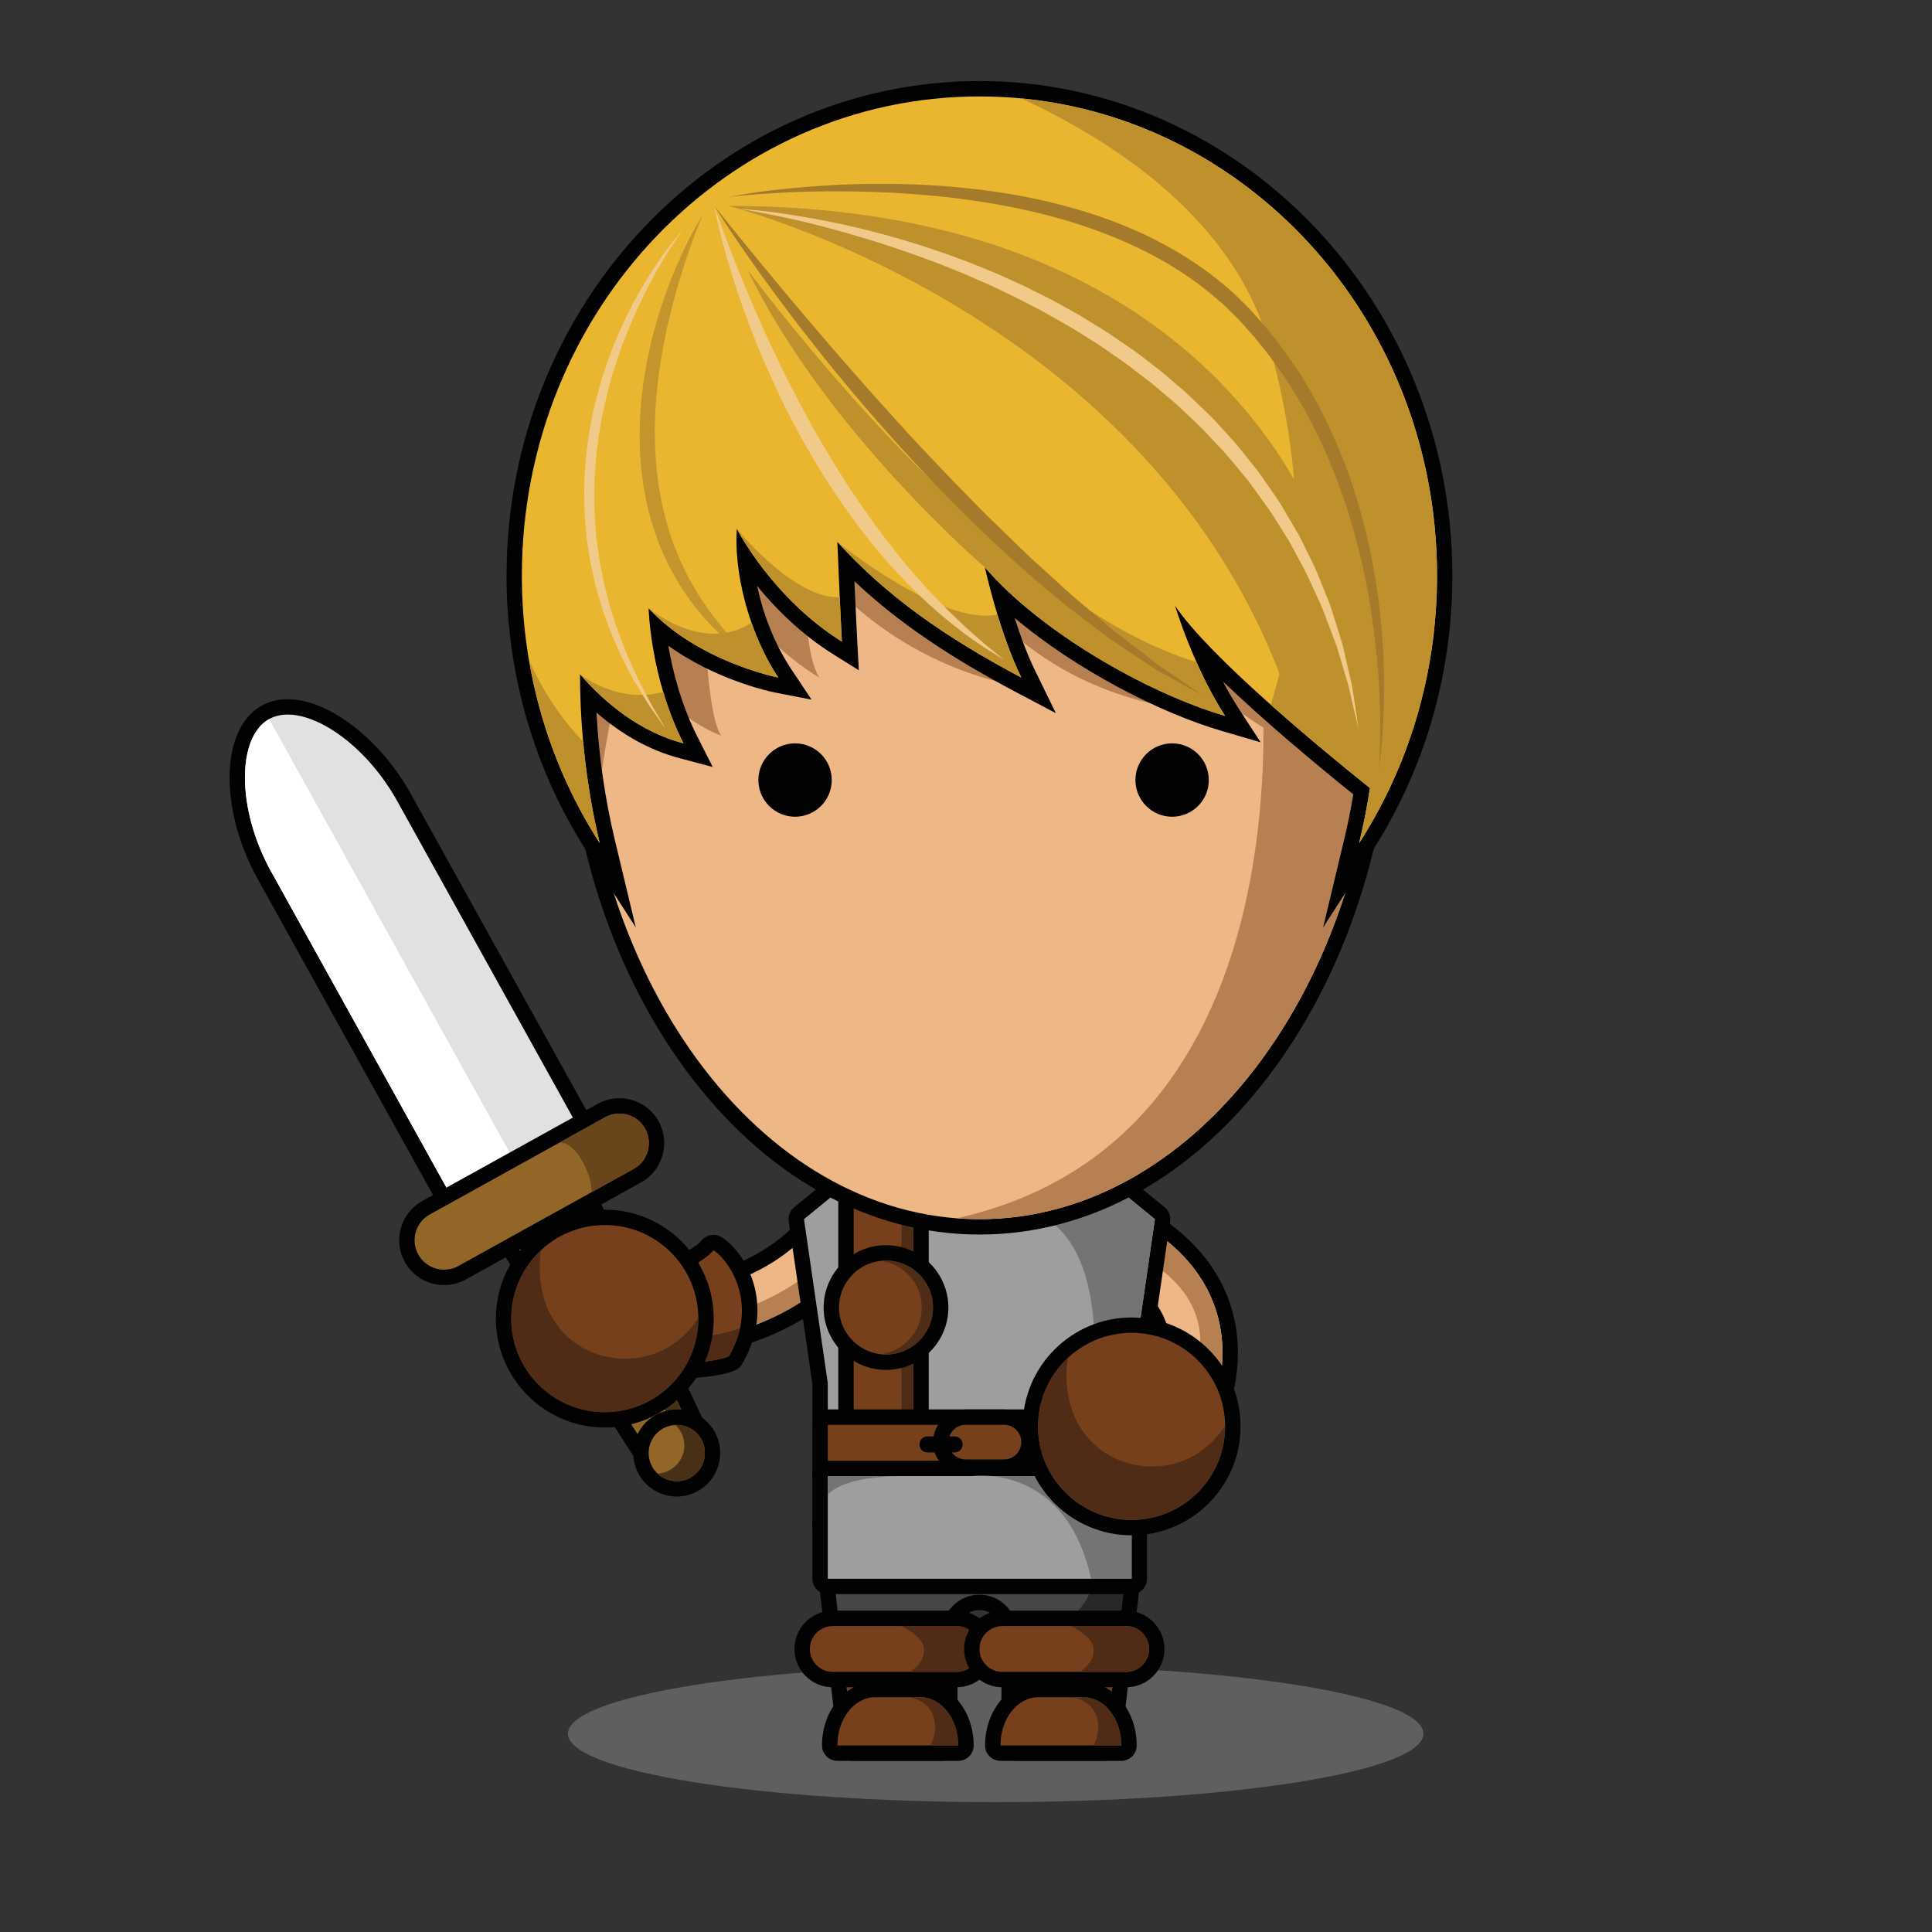 <?xml version="1.0" encoding="utf-8"?>
<!-- Generator: Adobe Illustrator 16.0.0, SVG Export Plug-In . SVG Version: 6.00 Build 0)  -->
<!DOCTYPE svg PUBLIC "-//W3C//DTD SVG 1.1//EN" "http://www.w3.org/Graphics/SVG/1.1/DTD/svg11.dtd">
<svg version="1.1" id="Layer_1" xmlns="http://www.w3.org/2000/svg" xmlns:xlink="http://www.w3.org/1999/xlink" x="0px" y="0px"
	 width="80px" height="80px" viewBox="0 0 80 80" enable-background="new 0 0 80 80" xml:space="preserve">
<rect x="0" y="0" width="80" height="80" fill="#333333" stroke="none"/>
<g>
	<g>
		<path fill="#EDB886" d="M27.256,55.933c-0.231,0-0.379-0.007-0.419-0.012l-0.316-0.022l0.182-2.639l0.316,0.02
			c0.024,0.003,0.116,0.005,0.262,0.005c1.15,0,5.068-0.293,7.156-4.068l0.154-0.28l2.318,1.282l-0.155,0.277
			C33.965,55.54,28.779,55.933,27.256,55.933z"/>
		<g>
			<path fill="#020202" d="M34.714,49.369l1.761,0.974c-2.71,4.901-7.758,5.272-9.219,5.272c-0.222,0-0.361-0.01-0.396-0.013
				l0.138-2.005c0.025,0,0.125,0.007,0.283,0.007C28.405,53.604,32.529,53.322,34.714,49.369 M34.466,48.505l-0.308,0.559
				c-2.005,3.623-5.771,3.903-6.878,3.903c-0.148,0-0.232-0.006-0.24-0.006l-0.634-0.042l-0.043,0.633l-0.139,2.008l-0.043,0.634
				l0.634,0.045c0.042,0.003,0.199,0.013,0.442,0.013c1.566,0,6.903-0.403,9.776-5.601l0.308-0.556l-0.557-0.311l-1.76-0.971
				L34.466,48.505L34.466,48.505z"/>
		</g>
	</g>
	<g>
		<path fill="#B78053" d="M35.915,50.035c-2.758,4.506-7.559,4.859-8.977,4.859c-0.011,0-0.019,0-0.03,0l-0.048,0.708
			c0.035,0.003,0.174,0.013,0.396,0.013c1.461,0,6.509-0.371,9.219-5.272L35.915,50.035z"/>
	</g>
	<g>
		<path fill="#75401B" d="M27.652,56.782c-0.176,0-0.319-0.144-0.319-0.318v-3.641c0-0.14,0.092-0.265,0.227-0.305
			c0.35-0.103,1.342-0.479,1.74-0.954c0.063-0.072,0.153-0.112,0.245-0.112c0.058,0,0.116,0.018,0.169,0.05
			c0.876,0.551,2.037,2.596,0.74,4.821c-0.034,0.058-0.087,0.105-0.15,0.133C29.555,56.771,27.844,56.782,27.652,56.782z"/>
		<path fill="#020202" d="M29.545,51.77c0.646,0.408,1.896,2.226,0.634,4.394c-0.71,0.301-2.527,0.301-2.527,0.301v-3.641
			C27.652,52.823,28.996,52.426,29.545,51.77 M29.545,51.134c-0.183,0-0.364,0.078-0.489,0.228
			c-0.347,0.413-1.285,0.762-1.587,0.854c-0.27,0.08-0.454,0.325-0.454,0.607v3.641c0,0.351,0.285,0.636,0.636,0.636
			c0.325,0,1.987-0.018,2.777-0.351c0.127-0.053,0.233-0.147,0.302-0.268c1.421-2.441,0.149-4.624-0.846-5.25
			C29.778,51.166,29.661,51.134,29.545,51.134L29.545,51.134z"/>
	</g>
	<path fill="#502C16" d="M30.643,54.994c-1.043,0.391-2.181,0.386-2.181,0.386l-0.81,0.821v0.263c0,0,1.817,0,2.528-0.301
		C30.414,55.758,30.562,55.367,30.643,54.994z"/>
	<g>
		<path fill="#EDB886" d="M47.053,59.346l0.158-0.278c0.939-1.662,1.195-3.084,0.76-4.229c-0.631-1.657-2.576-2.373-2.596-2.378
			l-0.295-0.107l0.1-0.296l0.789-2.311l0.301,0.103c0.131,0.045,3.18,1.116,4.279,4.008c0.742,1.948,0.426,4.156-0.936,6.569
			l-0.156,0.275L47.053,59.346z"/>
		<g>
			<path fill="#020202" d="M46.168,50.152c0.121,0.043,3.035,1.064,4.084,3.818c0.705,1.854,0.398,3.973-0.916,6.299l-1.848-1.044
				c0.986-1.75,1.25-3.263,0.781-4.499c-0.688-1.803-2.768-2.559-2.789-2.566L46.168,50.152 M45.77,49.344l-0.205,0.604
				l-0.686,2.008l-0.209,0.605l0.6,0.2c0.088,0.033,1.84,0.711,2.404,2.193c0.398,1.049,0.15,2.381-0.74,3.961l-0.314,0.553
				l0.557,0.313l1.848,1.044l0.553,0.312l0.314-0.556c1.41-2.496,1.732-4.797,0.957-6.837c-1.154-3.026-4.34-4.148-4.475-4.196
				L45.77,49.344L45.77,49.344z"/>
		</g>
	</g>
	<g>
		<path fill="#B78053" d="M49.76,59.453c0.947-2.008,1.113-3.848,0.492-5.482c-0.686-1.798-2.166-2.859-3.145-3.39l-0.412,1.211
			c0.02,0.005,2.1,0.762,2.787,2.563c0.471,1.237,0.207,2.752-0.781,4.499L49.76,59.453z"/>
	</g>
	<g>
		<path fill="#9E9E9E" d="M34.278,63.536c-0.177,0-0.319-0.143-0.319-0.318v-5.923l-0.983-6.767
			c-0.016-0.11,0.027-0.221,0.113-0.293l1.584-1.292c0.668-0.884,1.683-1.39,2.788-1.39h6.193c1.092,0,2.133,0.519,2.793,1.395
			l1.576,1.287c0.086,0.072,0.131,0.18,0.113,0.293l-0.98,6.749v5.94c0,0.176-0.143,0.318-0.318,0.318H34.278L34.278,63.536z"/>
		<path fill="#020202" d="M43.654,47.872c1.051,0,1.98,0.511,2.561,1.297l1.607,1.314l-0.984,6.771v5.963c-2.246,0-9.627,0-12.561,0
			v-5.942l-0.986-6.792l1.613-1.319c0.58-0.781,1.508-1.292,2.558-1.292H43.654 M43.654,47.236h-6.193
			c-1.175,0-2.298,0.553-3.02,1.481l-1.554,1.272c-0.173,0.14-0.259,0.362-0.228,0.583l0.981,6.747v5.897
			c0,0.354,0.284,0.639,0.636,0.639h12.561c0.352,0,0.637-0.285,0.637-0.639v-5.915l0.977-6.729
			c0.031-0.221-0.053-0.443-0.227-0.583l-1.549-1.265C45.955,47.789,44.832,47.236,43.654,47.236L43.654,47.236z"/>
	</g>
	<path opacity="0.6" fill="#7E7E7E" enable-background="new    " d="M41.229,68.951c9.783,0,17.713,1.267,17.713,2.837
		c0,1.564-7.93,2.834-17.713,2.834c-9.781,0-17.711-1.27-17.711-2.834C23.517,70.218,31.447,68.951,41.229,68.951z"/>
	<path fill="#EDB886" stroke="#020202" stroke-width="3" stroke-linecap="round" stroke-miterlimit="10" d="M38.026,43.681
		c0,0,2.602,1.302,5.583,0"/>
	<g>
		<path fill="#464646" d="M42.104,72.594c-0.174,0-0.316-0.143-0.316-0.318v-4.696c0-0.679-0.551-1.229-1.229-1.229
			c-0.677,0-1.228,0.551-1.228,1.229v4.696c0,0.176-0.143,0.318-0.318,0.318h-3.672c-0.161,0-0.296-0.12-0.316-0.283l-1.061-9.055
			c-0.01-0.09,0.018-0.181,0.078-0.248s0.147-0.107,0.239-0.107h12.56c0.09,0,0.178,0.04,0.238,0.107s0.088,0.158,0.078,0.248
			l-1.062,9.055c-0.018,0.163-0.154,0.283-0.314,0.283H42.104z"/>
		<g>
			<path fill="#020202" d="M46.838,63.218l-1.061,9.058h-3.674v-4.696c0-0.854-0.691-1.547-1.546-1.547s-1.546,0.693-1.546,1.547
				v4.696h-3.672l-1.062-9.058H46.838 M46.838,62.582H34.277c-0.181,0-0.354,0.078-0.476,0.213c-0.12,0.138-0.178,0.318-0.156,0.498
				l1.062,9.056c0.036,0.322,0.309,0.563,0.632,0.563h3.672c0.352,0,0.636-0.286,0.636-0.637v-4.696
				c0-0.503,0.409-0.911,0.911-0.911c0.503,0,0.911,0.408,0.911,0.911v4.696c0,0.351,0.285,0.637,0.635,0.637h3.674
				c0.322,0,0.594-0.243,0.631-0.563l1.062-9.056c0.021-0.18-0.037-0.36-0.156-0.498C47.193,62.66,47.02,62.582,46.838,62.582
				L46.838,62.582z"/>
		</g>
	</g>
	<path fill="#282828" d="M45.426,64.635c0,1.337-0.867,2.807-2.854,3.112c1.121,0.759,2.357,1.139,3.586,1.276l0.68-5.806h-2.381
		C44.99,63.624,45.426,64.112,45.426,64.635z"/>
	<g>
		<polygon fill="#75401B" points="34.861,68.195 35.339,72.275 39.011,72.275 39.011,68.195 		"/>
		<g>
			<path fill="#75401B" d="M34.483,69.55c-0.699,0-1.267-0.568-1.267-1.267c0-0.701,0.568-1.27,1.267-1.27h5.125
				c0.699,0,1.269,0.568,1.269,1.27c0,0.698-0.569,1.267-1.269,1.267H34.483z"/>
			<path fill="#020202" d="M39.608,67.331c0.525,0,0.95,0.429,0.95,0.952c0,0.522-0.424,0.948-0.95,0.948h-5.125
				c-0.524,0-0.949-0.426-0.949-0.948c0-0.523,0.425-0.952,0.949-0.952H39.608 M39.608,66.695h-5.125
				c-0.875,0-1.585,0.711-1.585,1.588c0,0.873,0.71,1.584,1.585,1.584h5.125c0.875,0,1.585-0.711,1.585-1.584
				C41.193,67.406,40.482,66.695,39.608,66.695L39.608,66.695z"/>
		</g>
		<polygon fill="#75401B" points="46.254,68.195 45.777,72.275 42.104,72.275 42.104,68.195 		"/>
		<g>
			<path fill="#75401B" d="M34.674,72.594c-0.175,0-0.318-0.143-0.318-0.318c0-1.276,0.844-2.315,1.883-2.315h1.875
				c1.039,0,1.884,1.039,1.884,2.315c0,0.176-0.143,0.318-0.318,0.318H34.674z"/>
			<path fill="#020202" d="M38.114,70.278c0.864,0,1.565,0.894,1.565,1.997h-5.006c0-1.104,0.7-1.997,1.565-1.997H38.114
				 M38.114,69.643h-1.875c-1.214,0-2.202,1.179-2.202,2.633c0,0.351,0.285,0.637,0.637,0.637h5.006
				c0.352,0,0.637-0.286,0.637-0.637C40.316,70.821,39.329,69.643,38.114,69.643L38.114,69.643z"/>
		</g>
		<g>
			<path fill="#75401B" d="M41.428,72.594c-0.176,0-0.318-0.143-0.318-0.318c0-1.276,0.844-2.315,1.883-2.315h1.875
				c1.039,0,1.883,1.039,1.883,2.315c0,0.176-0.143,0.318-0.318,0.318H41.428z"/>
			<path fill="#020202" d="M44.867,70.278c0.865,0,1.564,0.894,1.564,1.997h-5.004c0-1.104,0.699-1.997,1.564-1.997H44.867
				 M44.867,69.643h-1.875c-1.215,0-2.203,1.179-2.203,2.633c0,0.351,0.285,0.637,0.638,0.637h5.004
				c0.354,0,0.637-0.286,0.637-0.637C47.068,70.821,46.08,69.643,44.867,69.643L44.867,69.643z"/>
		</g>
		<path fill="#502C16" d="M39.608,67.331h-2.279c0.444,0.23,0.873,0.541,0.923,0.895c0.052,0.37-0.146,0.721-0.563,1.006h1.92
			c0.525,0,0.95-0.426,0.95-0.948C40.559,67.757,40.133,67.331,39.608,67.331z"/>
		<g>
			<path fill="#75401B" d="M41.508,69.55c-0.7,0-1.269-0.568-1.269-1.267c0-0.701,0.569-1.27,1.269-1.27h5.123
				c0.699,0,1.27,0.568,1.27,1.27c0,0.698-0.57,1.267-1.27,1.267H41.508z"/>
			<path fill="#020202" d="M46.631,67.331c0.525,0,0.951,0.429,0.951,0.952c0,0.522-0.426,0.948-0.951,0.948h-5.123
				c-0.525,0-0.95-0.426-0.95-0.948c0-0.523,0.425-0.952,0.95-0.952H46.631 M46.631,66.695h-5.123c-0.875,0-1.587,0.711-1.587,1.588
				c0,0.873,0.712,1.584,1.587,1.584h5.123c0.875,0,1.586-0.711,1.586-1.584C48.217,67.406,47.506,66.695,46.631,66.695
				L46.631,66.695z"/>
		</g>
		<path fill="#502C16" d="M46.631,67.331h-2.279c0.443,0.23,0.873,0.541,0.924,0.895c0.051,0.37-0.146,0.721-0.562,1.006h1.918
			c0.525,0,0.951-0.426,0.951-0.948C47.582,67.757,47.156,67.331,46.631,67.331z"/>
		<path fill="#502C16" d="M39.68,72.275c0-1.104-0.701-1.997-1.565-1.997h-0.45c0.583,0.13,0.876,0.453,0.985,0.786
			c0.121,0.37,0.101,0.815-0.132,1.211H39.68z"/>
		<path fill="#502C16" d="M46.432,72.275c0-1.104-0.699-1.997-1.564-1.997h-0.449c0.582,0.13,0.875,0.453,0.984,0.786
			c0.121,0.37,0.102,0.815-0.133,1.211H46.432z"/>
	</g>
	<path fill="#502C16" d="M42.752,63.218h4.086V61.12h-4.076c0.498,0.285,0.844,0.586,0.85,0.882
		C43.619,62.377,43.299,62.808,42.752,63.218z"/>
	<path fill="#747474" d="M47.822,50.483l-1.607-1.314c-0.578-0.786-1.51-1.297-2.561-1.297h-2.523l-0.136,2.205
		c0,0,6.152-1.68,3.8,10.888c0.736,0.053,1.416,0.003,2.043-0.128v-3.582L47.822,50.483z"/>
	<g>
		<path fill="#75401B" d="M35.349,60.034c-0.176,0-0.319-0.144-0.319-0.321V47.624c0-0.175,0.143-0.318,0.319-0.318h2.472
			c0.175,0,0.318,0.144,0.318,0.318v12.089c0,0.178-0.143,0.321-0.318,0.321H35.349z"/>
		<path fill="#020202" d="M37.821,47.624v12.089h-2.472V47.624H37.821 M37.821,46.988h-2.472c-0.353,0-0.637,0.285-0.637,0.636
			v12.089c0,0.354,0.285,0.639,0.637,0.639h2.472c0.352,0,0.636-0.285,0.636-0.639V47.624
			C38.458,47.273,38.173,46.988,37.821,46.988L37.821,46.988z"/>
	</g>
	<g>
		<rect x="37.329" y="47.624" fill="#4E2C16" width="0.493" height="12.089"/>
	</g>
	<g>
		<path fill="#EDB886" d="M40.558,50.801c-9.294,0-16.855-10.276-16.855-22.907c0-8.55,7.561-15.506,16.855-15.506
			c9.294,0,16.856,6.956,16.856,15.506C57.414,40.524,49.852,50.801,40.558,50.801z"/>
		<path fill="#020202" d="M40.558,12.706c9.134,0,16.538,6.8,16.538,15.188c0,12.476-7.404,22.59-16.538,22.59
			c-9.133,0-16.538-10.114-16.538-22.59C24.02,19.505,31.424,12.706,40.558,12.706 M40.558,12.069
			c-9.47,0-17.175,7.099-17.175,15.825c0,6.168,1.765,11.975,4.967,16.349c3.247,4.436,7.582,6.877,12.208,6.877
			c4.626,0,8.962-2.441,12.208-6.877c3.203-4.374,4.967-10.181,4.967-16.349C57.732,19.168,50.027,12.069,40.558,12.069
			L40.558,12.069z"/>
	</g>
	<path fill="#B78053" d="M52.08,26.156c0,0,3.023,20.847-12.469,24.29c0.313,0.022,0.628,0.038,0.946,0.038
		c9.134,0,16.538-10.114,16.538-22.59c0-0.368-0.02-0.731-0.049-1.094l-2.133-2.721L52.08,26.156z"/>
	<circle fill="#020202" cx="32.922" cy="32.3" r="1.519"/>
	<circle fill="#020202" cx="48.535" cy="32.3" r="1.519"/>
	<g>
		<path fill="#75401B" d="M34.278,61.416c-0.177,0-0.319-0.143-0.319-0.318v-2.101c0-0.175,0.143-0.317,0.319-0.317h12.56
			c0.176,0,0.318,0.143,0.318,0.317v2.101c0,0.176-0.143,0.318-0.318,0.318H34.278z"/>
		<g>
			<path fill="#020202" d="M46.838,58.997v2.101H34.277v-2.101H46.838 M46.838,58.361H34.277c-0.351,0-0.636,0.285-0.636,0.636
				v2.101c0,0.351,0.285,0.636,0.636,0.636h12.561c0.352,0,0.637-0.285,0.637-0.636v-2.101
				C47.475,58.646,47.189,58.361,46.838,58.361L46.838,58.361z"/>
		</g>
	</g>
	<g>
		<path fill="#75401B" d="M39.989,60.75c-0.57,0-1.035-0.464-1.035-1.034s0.464-1.036,1.035-1.036h1.585
			c0.57,0,1.035,0.466,1.035,1.036s-0.465,1.034-1.035,1.034H39.989z"/>
		<g>
			<path fill="#020202" d="M41.574,58.997c0.395,0,0.717,0.323,0.717,0.719s-0.322,0.716-0.717,0.716h-1.585
				c-0.395,0-0.716-0.32-0.716-0.716s0.321-0.719,0.716-0.719H41.574 M41.574,58.361h-1.585c-0.746,0-1.353,0.606-1.353,1.354
				c0,0.746,0.607,1.352,1.353,1.352h1.585c0.746,0,1.354-0.605,1.354-1.352C42.928,58.968,42.32,58.361,41.574,58.361
				L41.574,58.361z"/>
		</g>
	</g>
	<path fill="#020202" d="M39.863,59.811c0,0.184-0.149,0.331-0.333,0.331h-1.126c-0.183,0-0.332-0.147-0.332-0.331l0,0
		c0-0.185,0.149-0.333,0.332-0.333h1.126C39.714,59.478,39.863,59.626,39.863,59.811L39.863,59.811z"/>
	<g>
		<path fill="#9E9E9E" d="M34.278,65.691c-0.177,0-0.319-0.143-0.319-0.317V61.12c0-0.175,0.143-0.317,0.319-0.317h12.579
			c0.174,0,0.318,0.143,0.318,0.317v4.254c0,0.175-0.145,0.317-0.318,0.317H34.278z"/>
		<g>
			<path fill="#020202" d="M46.857,61.12v4.254H34.277V61.12H46.857 M46.857,60.484H34.277c-0.351,0-0.636,0.285-0.636,0.636v4.254
				c0,0.351,0.285,0.636,0.636,0.636h12.581c0.352,0,0.637-0.285,0.637-0.636V61.12C47.494,60.77,47.209,60.484,46.857,60.484
				L46.857,60.484z"/>
		</g>
	</g>
	<path fill="#747474" d="M45.178,65.374h1.68V61.12h-6.584C40.273,61.12,44.127,60.562,45.178,65.374z"/>
	<g>
		<path fill="#75401B" d="M46.857,63.256c-2.312,0-4.193-1.88-4.193-4.191c0-2.312,1.881-4.192,4.193-4.192
			c2.311,0,4.191,1.88,4.191,4.192C51.049,61.376,49.168,63.256,46.857,63.256z"/>
		<g>
			<path fill="#020202" d="M46.857,55.189c2.139,0,3.873,1.735,3.873,3.875c0,2.139-1.734,3.873-3.873,3.873
				c-2.141,0-3.875-1.734-3.875-3.873C42.982,56.925,44.717,55.189,46.857,55.189 M46.857,54.554c-2.488,0-4.51,2.022-4.51,4.511
				c0,2.486,2.021,4.509,4.51,4.509c2.486,0,4.512-2.022,4.512-4.509C51.369,56.576,49.344,54.554,46.857,54.554L46.857,54.554z"/>
		</g>
	</g>
	<path fill="#502C16" d="M50.73,59.064c0-0.01,0-0.015,0-0.022c-1.25,1.9-3.447,2.03-4.855,1.188
		c-1.498-0.901-1.877-2.592-1.658-3.996c-0.758,0.706-1.234,1.713-1.234,2.831c0,2.139,1.734,3.873,3.875,3.873
		C48.996,62.938,50.73,61.203,50.73,59.064z"/>
	<path fill="#B78053" d="M24.604,34.331c0,0,0.717-6.661,1.588-7.021c1.675,2.5,3.671,3.15,3.671,3.15
		c-0.745-1.042-0.762-7.342-0.762-7.342c2.413,3.646,4.83,4.937,4.83,4.937c-0.745-1.067-0.64-5.433-0.64-5.433
		c1.434,2.43,4.906,5.159,9.221,5.854c-1.686-2.728-1.956-3.571-1.956-3.571c2.651,2.877,5.594,4.272,10.174,4.74
		c-1.371-1.466-1.621-1.863-1.621-1.863c2.779,2.431,7.986,5.159,7.986,5.159c-2.527-10.516-10.713-13.89-10.713-13.89
		l-12.651-1.132l-5.408,2.72l-3.72,4.118l-1.687,3.72L24.604,34.331z"/>
	<g>
		<path fill="#EAB630" d="M24.568,35.086c-2.143-3.33-3.274-7.219-3.274-11.25c0-11.118,8.641-20.164,19.264-20.164
			c10.622,0,19.265,9.046,19.265,20.164c0,4.03-1.133,7.919-3.273,11.25l-1.014,1.574l0.436-1.821
			c0.158-0.66,0.297-1.357,0.414-2.074c-1.941-1.56-4.939-4.062-6.793-6.051c0.344,0.838,0.822,1.856,1.406,2.757l0.469,0.721
			l-0.824-0.242c-2.746-0.806-6.701-2.887-9.256-5.357c0.256,0.932,0.668,2.253,1.191,3.323l0.428,0.878l-0.863-0.458
			c-3.052-1.613-5.282-3.197-7.115-5.06c0.038,0.883,0.099,2.272,0.151,3.273l0.033,0.612l-0.52-0.324
			c-1.875-1.172-3.153-2.759-3.847-3.781c0.126,1.454,0.638,3.304,1.649,4.822l0.422,0.634l-0.748-0.145
			c-0.125-0.024-2.834-0.569-4.924-2.371c0.12,1.028,0.449,2.874,1.341,4.639l0.321,0.633l-0.686-0.182
			c-1.388-0.367-2.687-1.156-3.872-2.346c0.058,2.081,0.323,4.127,0.795,6.097l0.435,1.821L24.568,35.086z"/>
		<path fill="#020202" d="M40.558,3.993c10.464,0,18.946,8.884,18.946,19.844c0,4.102-1.189,7.913-3.225,11.077
			c0.178-0.743,0.328-1.505,0.449-2.28c-2.328-1.866-6.68-5.487-8.072-7.551c0,0,0.766,2.547,2.076,4.563
			c-3.256-0.955-7.678-3.502-9.951-6.156c0,0,0.576,2.654,1.509,4.567c-3.205-1.696-5.604-3.399-7.617-5.616
			c0,0,0.103,2.535,0.187,4.127c-2.888-1.805-4.349-4.67-4.349-4.67c-0.125,1.699,0.444,4.246,1.717,6.159c0,0-3.29-0.64-5.37-2.868
			c0,0,0.063,2.865,1.443,5.593c-1.802-0.478-3.235-1.655-4.283-2.862c0.002,2.442,0.289,4.792,0.816,6.995
			c-2.037-3.164-3.225-6.975-3.225-11.077C21.612,12.877,30.094,3.993,40.558,3.993 M40.558,3.355
			c-10.797,0-19.583,9.188-19.583,20.481c0,4.091,1.15,8.041,3.325,11.422l2.027,3.147l-0.872-3.641
			c-0.407-1.704-0.661-3.467-0.755-5.259c1.067,0.933,2.22,1.566,3.44,1.89l1.372,0.364l-0.641-1.267
			c-0.678-1.342-1.023-2.731-1.198-3.754c2.031,1.459,4.318,1.918,4.435,1.941l1.496,0.291l-0.844-1.269
			c-0.711-1.069-1.168-2.306-1.411-3.44c0.752,0.923,1.81,1.992,3.174,2.844l1.039,0.649l-0.065-1.222
			c-0.039-0.731-0.081-1.669-0.117-2.465c1.745,1.645,3.846,3.085,6.612,4.55l1.729,0.914l-0.857-1.756
			c-0.334-0.683-0.621-1.471-0.852-2.192c2.562,2.167,6.045,3.94,8.541,4.672l1.648,0.483l-0.938-1.442
			c-0.223-0.347-0.434-0.712-0.623-1.077c1.729,1.658,3.861,3.436,5.398,4.675c-0.109,0.646-0.236,1.273-0.379,1.869l-0.871,3.641
			l2.025-3.148c2.176-3.381,3.326-7.33,3.326-11.421C60.141,12.544,51.355,3.355,40.558,3.355L40.558,3.355z"/>
	</g>
	<path fill="#BF912D" d="M42.291,4.076c3.924,1.818,8.834,5.057,10.279,10.252c1.799,6.469,1.105,11.354,0.055,14.857
		c1.469,1.308,3.01,2.571,4.102,3.448c-0.121,0.775-0.27,1.537-0.447,2.28c2.035-3.164,3.225-6.975,3.225-11.077
		C59.504,13.49,51.941,4.993,42.291,4.076z"/>
	<g>
		<path fill="#A57A2B" d="M30.16,8.155c0,0,0.165-0.03,0.474-0.084c0.311-0.051,0.766-0.127,1.349-0.193
			c1.167-0.13,2.843-0.289,4.863-0.266c1.009,0.01,2.104,0.06,3.257,0.187c1.153,0.125,2.366,0.316,3.598,0.626
			c1.232,0.309,2.49,0.718,3.703,1.294c1.213,0.572,2.387,1.3,3.424,2.2c0.268,0.215,0.506,0.466,0.748,0.707l0.182,0.182
			c0.07,0.074,0.115,0.128,0.174,0.193l0.332,0.375c0.223,0.244,0.428,0.528,0.643,0.791c0.211,0.267,0.396,0.546,0.594,0.817
			c0.766,1.102,1.373,2.278,1.873,3.447c0.502,1.169,0.871,2.344,1.154,3.471c0.281,1.126,0.465,2.21,0.586,3.214
			c0.244,2.01,0.215,3.698,0.16,4.87c-0.027,0.587-0.078,1.047-0.113,1.358c-0.037,0.313-0.064,0.478-0.064,0.478
			s0.014-0.167,0.029-0.481c0.016-0.313,0.023-0.773,0.025-1.358c0-1.169-0.086-2.842-0.4-4.817
			c-0.156-0.985-0.379-2.044-0.684-3.144c-0.307-1.099-0.705-2.234-1.207-3.368c-0.502-1.134-1.125-2.257-1.865-3.322
			c-0.193-0.26-0.377-0.532-0.578-0.785l-0.305-0.379c-0.098-0.127-0.203-0.253-0.318-0.377l-0.332-0.374
			c-0.053-0.059-0.117-0.132-0.162-0.179l-0.174-0.172c-0.234-0.227-0.457-0.464-0.715-0.668c-0.982-0.861-2.102-1.566-3.27-2.125
			c-1.168-0.558-2.377-0.989-3.578-1.308c-2.402-0.64-4.733-0.888-6.728-0.99C34.836,7.882,33.163,7.925,31.995,8
			c-0.584,0.039-1.043,0.073-1.355,0.104C30.327,8.137,30.16,8.155,30.16,8.155z"/>
	</g>
	<g>
		<path fill="#C4952D" d="M29.099,8.897c0,0-0.128,0.295-0.326,0.817c-0.098,0.261-0.212,0.58-0.337,0.948
			c-0.126,0.367-0.251,0.786-0.39,1.242c-0.128,0.458-0.262,0.956-0.383,1.486c-0.126,0.529-0.224,1.093-0.323,1.675
			c-0.084,0.585-0.158,1.191-0.192,1.808c-0.045,0.617-0.041,1.244-0.01,1.869c0.028,0.31,0.03,0.625,0.079,0.931
			c0.02,0.155,0.04,0.309,0.059,0.462c0.023,0.153,0.056,0.304,0.083,0.454c0.112,0.604,0.272,1.188,0.46,1.74
			c0.09,0.278,0.217,0.538,0.314,0.802c0.111,0.258,0.241,0.501,0.356,0.745c0.123,0.238,0.267,0.458,0.391,0.679
			c0.123,0.223,0.277,0.415,0.405,0.613c0.068,0.095,0.128,0.195,0.2,0.283c0.071,0.087,0.14,0.174,0.208,0.258
			c0.137,0.167,0.257,0.334,0.387,0.476c0.268,0.277,0.485,0.539,0.688,0.73c0.405,0.381,0.637,0.606,0.637,0.606
			s-0.263-0.181-0.72-0.511c-0.227-0.167-0.479-0.399-0.779-0.655c-0.147-0.131-0.287-0.288-0.444-0.444
			c-0.076-0.08-0.156-0.162-0.236-0.246c-0.08-0.085-0.15-0.182-0.229-0.275c-0.149-0.192-0.325-0.38-0.471-0.6
			c-0.146-0.218-0.306-0.442-0.451-0.681c-0.134-0.246-0.284-0.494-0.417-0.758c-0.061-0.134-0.124-0.27-0.186-0.407
			c-0.06-0.138-0.13-0.274-0.178-0.42c-0.053-0.146-0.105-0.29-0.159-0.438l-0.08-0.221l-0.065-0.227
			c-0.044-0.152-0.087-0.305-0.131-0.458s-0.068-0.314-0.103-0.471c-0.031-0.158-0.068-0.316-0.093-0.476
			c-0.022-0.161-0.044-0.322-0.068-0.483c-0.054-0.322-0.062-0.649-0.094-0.975c-0.023-0.653-0.02-1.306,0.034-1.945
			c0.039-0.64,0.149-1.261,0.254-1.86c0.118-0.597,0.256-1.167,0.415-1.699c0.15-0.535,0.328-1.03,0.497-1.483
			c0.344-0.904,0.695-1.63,0.958-2.126C28.923,9.167,29.099,8.897,29.099,8.897z"/>
	</g>
	<path fill="#BF912D" d="M24.835,34.914c-0.323-1.352-0.554-2.761-0.687-4.211c-0.974-1-1.698-2.171-2.236-3.343
		C22.383,30.117,23.397,32.677,24.835,34.914z"/>
	<g>
		<path fill="#BF912D" d="M50.73,29.645c-0.469-0.722-0.867-1.512-1.186-2.229c-4.357-0.786-8.764-3.927-8.764-3.927
			C43.055,26.143,47.477,28.689,50.73,29.645z"/>
	</g>
	<g>
		<path fill="#BF912D" d="M41.301,25.447c-2.299,0.499-6.627-3.008-6.627-3.008c2.013,2.218,4.411,3.921,7.617,5.616
			C41.889,27.234,41.553,26.274,41.301,25.447z"/>
	</g>
	<path fill="#BF912D" d="M34.772,24.727c-1.903,0.091-4.26-2.829-4.26-2.829l0.073,0.135c0.328,0.586,1.761,2.963,4.276,4.535
		C34.832,26.019,34.801,25.358,34.772,24.727z"/>
	<path fill="#BF912D" d="M40.781,23.49c0,0-6.588-5.625-9.825-12.31c3.979,5.253,11.761,14.167,18.589,16.237
		c-1.938,0.009-4.422-0.849-4.422-0.849L40.781,23.49z"/>
	<g>
		<path fill="#A57A2B" d="M29.577,8.526c0,0,0.282,0.351,0.777,0.966c0.249,0.305,0.55,0.677,0.896,1.102
			c0.349,0.422,0.743,0.899,1.173,1.419c0.439,0.513,0.902,1.078,1.406,1.663c0.502,0.586,1.034,1.204,1.591,1.834
			c0.279,0.316,0.557,0.641,0.849,0.961c0.291,0.321,0.585,0.646,0.882,0.974c0.583,0.664,1.213,1.303,1.824,1.959
			c0.615,0.654,1.252,1.286,1.867,1.919c0.639,0.608,1.252,1.224,1.864,1.801c0.629,0.558,1.217,1.119,1.797,1.626
			c0.592,0.493,1.146,0.965,1.658,1.401c0.535,0.41,1.023,0.786,1.457,1.119c0.109,0.083,0.213,0.165,0.314,0.243
			c0.104,0.077,0.207,0.142,0.303,0.21c0.197,0.133,0.377,0.256,0.539,0.367c0.65,0.449,1.02,0.705,1.02,0.705
			s-0.395-0.217-1.086-0.598c-0.172-0.097-0.363-0.203-0.572-0.32c-0.102-0.058-0.213-0.116-0.322-0.186
			c-0.107-0.07-0.219-0.145-0.334-0.22c-0.457-0.303-0.977-0.646-1.539-1.028c-0.543-0.407-1.127-0.851-1.742-1.327
			c-0.605-0.488-1.227-1.025-1.871-1.576c-0.627-0.57-1.271-1.164-1.916-1.777c-0.625-0.633-1.274-1.264-1.896-1.918
			c-0.611-0.667-1.24-1.316-1.821-1.989c-0.593-0.664-1.161-1.329-1.7-1.981c-0.549-0.645-1.052-1.29-1.532-1.899
			c-0.486-0.605-0.917-1.198-1.325-1.737c-0.803-1.09-1.449-2.015-1.885-2.672c-0.222-0.327-0.386-0.59-0.501-0.767
			C29.637,8.622,29.577,8.526,29.577,8.526z"/>
	</g>
	<path fill="#BF912D" d="M30.16,8.526c0,0,17.684,4.455,23.15,20.27c0.451,1.308,2.121-3.614,2.506-2.175
		C55.816,22.908,51.152,8.526,30.16,8.526z"/>
	<path fill="#BF912D" d="M31.118,25.783c-1.979,1.307-4.258-0.594-4.258-0.594c2.08,2.229,5.37,2.867,5.37,2.867
		C31.765,27.359,31.396,26.577,31.118,25.783z"/>
	<path fill="#BF912D" d="M27.464,28.649c-1.898,0.521-3.444-0.729-3.444-0.729c1.048,1.207,2.481,2.384,4.283,2.862
		C27.939,30.062,27.668,29.332,27.464,28.649z"/>
	<g>
		<path fill="#F1CA89" d="M29.577,8.526c0,0,0.451,1.351,1.262,3.313c0.202,0.491,0.433,1.017,0.677,1.573
			c0.248,0.554,0.52,1.133,0.808,1.729c0.284,0.598,0.606,1.2,0.928,1.815c0.162,0.307,0.335,0.611,0.503,0.918
			c0.178,0.302,0.35,0.609,0.534,0.909c0.361,0.604,0.731,1.203,1.123,1.774c0.193,0.288,0.389,0.569,0.586,0.846
			c0.192,0.28,0.395,0.546,0.594,0.809c0.195,0.268,0.404,0.514,0.6,0.764c0.193,0.252,0.398,0.485,0.594,0.715
			c0.193,0.233,0.394,0.449,0.587,0.658c0.189,0.213,0.375,0.416,0.564,0.601c0.367,0.382,0.721,0.711,1.034,1.008
			c0.319,0.288,0.605,0.532,0.837,0.738c0.485,0.391,0.76,0.614,0.76,0.614s-0.305-0.182-0.834-0.512
			c-0.255-0.18-0.572-0.389-0.919-0.653c-0.172-0.135-0.354-0.278-0.545-0.429c-0.195-0.149-0.381-0.327-0.585-0.502
			c-0.204-0.174-0.409-0.365-0.616-0.566c-0.21-0.2-0.424-0.41-0.634-0.637c-0.427-0.442-0.862-0.927-1.283-1.451
			c-0.21-0.261-0.427-0.526-0.631-0.805c-0.104-0.138-0.209-0.277-0.314-0.417c-0.1-0.144-0.2-0.288-0.301-0.433
			c-0.405-0.579-0.789-1.184-1.162-1.795c-0.184-0.307-0.356-0.622-0.534-0.93c-0.168-0.314-0.341-0.625-0.502-0.938
			c-0.16-0.314-0.32-0.624-0.463-0.937c-0.15-0.312-0.292-0.621-0.428-0.928c-0.277-0.609-0.516-1.211-0.738-1.784
			c-0.221-0.573-0.415-1.119-0.581-1.628c-0.17-0.507-0.31-0.977-0.429-1.395c-0.121-0.417-0.211-0.785-0.286-1.088
			C29.637,8.877,29.577,8.526,29.577,8.526z"/>
	</g>
	<g>
		<path fill="#F1CA89" d="M28.303,9.481c0,0-0.054,0.068-0.147,0.202c-0.095,0.132-0.227,0.332-0.393,0.586
			c-0.166,0.253-0.354,0.57-0.564,0.936c-0.203,0.371-0.43,0.789-0.652,1.257c-0.227,0.466-0.452,0.98-0.666,1.533
			c-0.222,0.549-0.407,1.147-0.595,1.763c-0.167,0.623-0.327,1.27-0.434,1.938c-0.067,0.331-0.1,0.671-0.146,1.01
			c-0.036,0.34-0.059,0.682-0.08,1.024c-0.025,0.685-0.031,1.373,0.031,2.045c0.013,0.167,0.028,0.335,0.041,0.502
			c0.023,0.165,0.045,0.331,0.067,0.495c0.023,0.163,0.041,0.328,0.069,0.488c0.032,0.16,0.062,0.319,0.094,0.478
			c0.033,0.158,0.058,0.316,0.096,0.469c0.04,0.153,0.078,0.305,0.118,0.455c0.038,0.15,0.076,0.299,0.113,0.447
			c0.046,0.144,0.093,0.287,0.138,0.428c0.168,0.567,0.386,1.083,0.57,1.568c0.106,0.236,0.209,0.463,0.307,0.677
			c0.048,0.108,0.095,0.214,0.14,0.316c0.052,0.099,0.102,0.196,0.15,0.289c0.199,0.372,0.354,0.708,0.518,0.964
			c0.31,0.522,0.482,0.825,0.482,0.825s-0.203-0.281-0.553-0.782c-0.182-0.245-0.359-0.57-0.586-0.932
			c-0.055-0.091-0.112-0.185-0.17-0.281c-0.053-0.1-0.108-0.203-0.164-0.308c-0.11-0.213-0.226-0.437-0.346-0.668
			c-0.211-0.48-0.459-0.995-0.648-1.568c-0.051-0.142-0.103-0.286-0.155-0.432c-0.044-0.147-0.087-0.298-0.133-0.45
			c-0.043-0.153-0.088-0.306-0.132-0.463c-0.043-0.156-0.073-0.316-0.109-0.477c-0.036-0.161-0.071-0.323-0.107-0.487
			c-0.032-0.165-0.054-0.332-0.082-0.499c-0.026-0.168-0.052-0.337-0.078-0.506c-0.016-0.171-0.032-0.342-0.046-0.516
			c-0.068-0.69-0.069-1.396-0.046-2.099c0.024-0.351,0.05-0.704,0.09-1.052c0.048-0.346,0.085-0.694,0.155-1.033
			c0.112-0.684,0.298-1.34,0.481-1.973c0.201-0.626,0.414-1.226,0.659-1.776c0.113-0.279,0.246-0.542,0.364-0.798
			c0.131-0.251,0.247-0.498,0.377-0.726c0.246-0.464,0.505-0.87,0.734-1.227c0.237-0.354,0.447-0.659,0.632-0.901
			c0.181-0.246,0.336-0.429,0.441-0.553C28.244,9.545,28.303,9.481,28.303,9.481z"/>
	</g>
	<g>
		<path fill="#F1CA89" d="M30.599,8.649c0,0,0.141,0.007,0.404,0.03c0.264,0.022,0.65,0.058,1.141,0.125
			c0.488,0.071,1.083,0.159,1.759,0.289c0.339,0.06,0.698,0.14,1.077,0.217c0.377,0.084,0.772,0.18,1.184,0.286
			c0.821,0.214,1.708,0.467,2.628,0.786c0.463,0.152,0.93,0.334,1.411,0.51c0.237,0.097,0.477,0.195,0.719,0.293
			c0.244,0.097,0.486,0.201,0.726,0.314c0.242,0.11,0.486,0.221,0.734,0.332c0.242,0.121,0.484,0.243,0.73,0.364
			c0.496,0.236,0.977,0.518,1.465,0.79c0.248,0.133,0.48,0.292,0.721,0.437c0.238,0.151,0.486,0.291,0.719,0.453
			c0.463,0.326,0.949,0.629,1.395,0.985l0.676,0.522l0.648,0.555c0.439,0.36,0.838,0.764,1.242,1.153
			c0.207,0.191,0.396,0.397,0.584,0.604c0.186,0.207,0.373,0.412,0.557,0.616c0.357,0.419,0.686,0.853,1.021,1.269
			c0.303,0.441,0.611,0.868,0.891,1.299c0.262,0.444,0.516,0.877,0.764,1.3c0.215,0.439,0.426,0.866,0.631,1.278
			c0.188,0.419,0.342,0.837,0.504,1.23c0.17,0.391,0.281,0.785,0.398,1.155c0.059,0.186,0.113,0.366,0.168,0.541
			s0.109,0.344,0.143,0.514c0.076,0.336,0.15,0.651,0.217,0.942c0.064,0.291,0.137,0.555,0.166,0.802
			c0.08,0.488,0.131,0.874,0.17,1.135c0.037,0.262,0.057,0.4,0.057,0.4s-0.031-0.138-0.092-0.396
			c-0.059-0.256-0.152-0.634-0.256-1.113c-0.045-0.242-0.133-0.5-0.217-0.786c-0.084-0.283-0.176-0.589-0.273-0.917
			c-0.043-0.165-0.107-0.33-0.172-0.499c-0.066-0.17-0.133-0.344-0.199-0.523c-0.139-0.357-0.262-0.74-0.449-1.117
			c-0.178-0.38-0.346-0.783-0.549-1.185c-0.215-0.397-0.436-0.808-0.662-1.23c-0.256-0.405-0.518-0.82-0.787-1.246
			c-0.293-0.407-0.592-0.823-0.898-1.246c-0.336-0.399-0.664-0.815-1.02-1.217c-0.184-0.195-0.369-0.392-0.557-0.589
			c-0.184-0.199-0.367-0.4-0.57-0.584c-0.398-0.376-0.789-0.767-1.221-1.116l-0.635-0.538l-0.664-0.506
			c-0.434-0.351-0.904-0.65-1.357-0.972c-0.227-0.16-0.467-0.298-0.697-0.448c-0.238-0.144-0.465-0.3-0.705-0.433
			c-0.479-0.267-0.943-0.552-1.426-0.794c-0.24-0.125-0.477-0.248-0.713-0.371c-0.24-0.115-0.479-0.229-0.713-0.342
			c-0.47-0.234-0.952-0.42-1.41-0.632c-0.469-0.188-0.923-0.384-1.375-0.548c-0.451-0.169-0.891-0.33-1.321-0.473
			c-0.427-0.153-0.846-0.28-1.247-0.408c-0.806-0.243-1.548-0.456-2.212-0.623c-0.664-0.173-1.248-0.296-1.729-0.397
			c-0.483-0.094-0.862-0.172-1.124-0.214C30.739,8.667,30.599,8.649,30.599,8.649z"/>
	</g>
	<g>
		<path fill="#75401B" d="M36.687,56.406c-1.249,0-2.264-1.014-2.264-2.263c0-1.25,1.016-2.264,2.264-2.264s2.264,1.014,2.264,2.264
			C38.951,55.393,37.936,56.406,36.687,56.406z"/>
		<path fill="#020202" d="M36.687,52.198c1.075,0,1.946,0.871,1.946,1.945c0,1.073-0.871,1.944-1.946,1.944
			c-1.074,0-1.946-0.871-1.946-1.944C34.741,53.069,35.613,52.198,36.687,52.198 M36.687,51.56c-1.424,0-2.582,1.159-2.582,2.584
			c0,1.422,1.158,2.581,2.582,2.581s2.583-1.157,2.583-2.581C39.27,52.719,38.111,51.56,36.687,51.56L36.687,51.56z"/>
	</g>
	<g>
		<path fill="#4E2C16" d="M36.687,52.198c-0.078,0-0.156,0.005-0.232,0.012c0.965,0.118,1.713,0.937,1.713,1.934
			c0,0.993-0.748,1.814-1.713,1.93c0.076,0.01,0.154,0.015,0.232,0.015c1.075,0,1.946-0.871,1.946-1.944
			C38.633,53.069,37.762,52.198,36.687,52.198z"/>
	</g>
	<path fill="#747474" d="M34.278,61.892c0.558-0.629,2.076-0.751,2.876-0.771h-2.876V61.892L34.278,61.892z"/>
	<g>
		<g>
			<path fill="#E0E1E0" d="M10.949,36.246c-1.52-2.74-1.501-5.894,0.04-6.749c0.27-0.15,0.581-0.226,0.926-0.226
				c1.584,0,3.612,1.583,4.822,3.764l7.641,13.77l-5.789,3.212L10.949,36.246z"/>
			<path fill="#020202" d="M11.915,29.589c1.391,0,3.342,1.434,4.544,3.6c1.446,2.608,7.486,13.491,7.486,13.491l-2.616,1.452
				l-2.616,1.45c0,0-6.038-10.883-7.484-13.49c-1.448-2.609-1.419-5.576-0.084-6.318C11.37,29.649,11.63,29.589,11.915,29.589
				 M11.915,28.953c-0.4,0-0.763,0.089-1.08,0.265c-0.853,0.474-1.338,1.574-1.329,3.018c0.008,1.346,0.421,2.824,1.166,4.165
				c1.446,2.606,7.485,13.492,7.485,13.492l0.309,0.556l0.556-0.309l2.616-1.449l2.616-1.454l0.557-0.309l-0.309-0.556L17.015,32.88
				C15.753,30.604,13.607,28.953,11.915,28.953L11.915,28.953z"/>
		</g>
		<path fill="#FFFFFF" d="M11.228,36.092c1.446,2.607,7.484,13.49,7.484,13.49l2.616-1.45L11.144,29.775
			C9.809,30.516,9.78,33.483,11.228,36.092z"/>
	</g>
	<g>
		<g>
			<path fill="#916627" d="M27.198,60.942c-0.105,0-0.208-0.05-0.269-0.146L20.154,50.26c-0.048-0.075-0.062-0.165-0.041-0.25
				s0.077-0.157,0.155-0.2l3.069-1.702c0.048-0.027,0.102-0.043,0.154-0.043c0.033,0,0.066,0.005,0.097,0.018
				c0.084,0.025,0.153,0.088,0.191,0.168l5.355,11.323c0.072,0.152,0.013,0.333-0.133,0.415l-1.649,0.914
				C27.303,60.93,27.25,60.942,27.198,60.942z"/>
			<path fill="#020202" d="M23.492,48.383l5.355,11.328l-1.648,0.914l-6.776-10.537L23.492,48.383 M23.492,47.747
				c-0.106,0-0.213,0.027-0.308,0.08l-3.071,1.704c-0.154,0.086-0.265,0.23-0.308,0.401c-0.043,0.17-0.014,0.35,0.082,0.5
				l6.776,10.535c0.121,0.19,0.326,0.293,0.536,0.293c0.104,0,0.21-0.025,0.309-0.08l1.649-0.914
				c0.293-0.163,0.409-0.525,0.266-0.829l-5.355-11.325c-0.074-0.16-0.212-0.28-0.38-0.333
				C23.624,47.757,23.558,47.747,23.492,47.747L23.492,47.747z"/>
		</g>
		<polygon fill="#483017" points="28.392,59.961 28.847,59.711 24.075,49.657 23.202,50.315 		"/>
		<g>
			<path fill="#916627" d="M28.023,61.651c-0.539,0-1.036-0.293-1.297-0.764c-0.193-0.349-0.239-0.749-0.13-1.129
				c0.11-0.381,0.36-0.696,0.706-0.889c0.22-0.121,0.469-0.186,0.719-0.186c0.538,0,1.035,0.293,1.297,0.764
				c0.397,0.713,0.138,1.619-0.577,2.015C28.521,61.586,28.273,61.651,28.023,61.651z"/>
			<path fill="#020202" d="M28.021,59.002c0.41,0,0.807,0.218,1.02,0.599c0.312,0.563,0.109,1.271-0.454,1.585
				c-0.178,0.1-0.372,0.147-0.563,0.147c-0.41,0-0.806-0.218-1.019-0.601c-0.312-0.561-0.109-1.271,0.453-1.585
				C27.636,59.05,27.831,59.002,28.021,59.002 M28.021,58.366L28.021,58.366c-0.303,0-0.605,0.078-0.872,0.226
				c-0.421,0.232-0.726,0.616-0.857,1.079c-0.133,0.463-0.077,0.948,0.156,1.369c0.317,0.573,0.922,0.929,1.576,0.929
				c0.304,0,0.605-0.08,0.872-0.226c0.868-0.482,1.183-1.582,0.701-2.448C29.279,58.72,28.675,58.366,28.021,58.366L28.021,58.366z"
				/>
		</g>
		<g>
			<path fill="#483017" d="M27.968,59.005c0.086,0.08,0.161,0.178,0.223,0.285c0.312,0.563,0.109,1.271-0.454,1.582
				c-0.162,0.091-0.336,0.138-0.51,0.146c0.359,0.336,0.907,0.418,1.359,0.168c0.563-0.313,0.766-1.021,0.454-1.582
				C28.818,59.202,28.396,58.984,27.968,59.005z"/>
		</g>
	</g>
	<g>
		<path fill="#916627" d="M18.389,52.894c-0.56,0-1.076-0.303-1.348-0.791c-0.199-0.357-0.247-0.773-0.134-1.172
			c0.114-0.393,0.374-0.721,0.733-0.921l7.26-4.023c0.229-0.127,0.486-0.192,0.747-0.192c0.558,0,1.075,0.303,1.346,0.791
			c0.411,0.741,0.144,1.683-0.599,2.093l-7.26,4.023C18.907,52.829,18.647,52.894,18.389,52.894z"/>
		<g>
			<path fill="#020202" d="M25.646,46.112c0.43,0,0.846,0.225,1.069,0.628c0.327,0.591,0.114,1.332-0.475,1.66l-7.26,4.022
				c-0.188,0.105-0.391,0.153-0.591,0.153c-0.43,0-0.846-0.226-1.068-0.629c-0.328-0.588-0.115-1.332,0.475-1.657l7.26-4.025
				C25.244,46.162,25.446,46.112,25.646,46.112 M25.647,45.474L25.647,45.474c-0.315,0-0.626,0.082-0.901,0.235l-7.26,4.022
				c-0.434,0.241-0.748,0.637-0.885,1.112c-0.136,0.478-0.079,0.981,0.162,1.414c0.327,0.591,0.95,0.956,1.625,0.956
				c0.314,0,0.625-0.082,0.9-0.232l7.26-4.023c0.896-0.498,1.219-1.632,0.724-2.528C26.944,45.842,26.322,45.474,25.647,45.474
				L25.647,45.474z"/>
		</g>
	</g>
	<path fill="#68451A" d="M25.055,46.265l-1.88,1.041c0.664-0.027,1.352,1.317,1.317,2.063L26.24,48.4
		c0.589-0.328,0.802-1.069,0.475-1.66C26.388,46.149,25.645,45.939,25.055,46.265z"/>
	<g>
		<path fill="#75401B" d="M25.043,58.792c-2.312,0-4.192-1.88-4.192-4.19c0-2.313,1.881-4.193,4.192-4.193
			c2.312,0,4.192,1.88,4.192,4.193C29.235,56.912,27.355,58.792,25.043,58.792z"/>
		<g>
			<path fill="#020202" d="M25.043,50.726c2.14,0,3.874,1.735,3.874,3.876c0,2.138-1.734,3.872-3.874,3.872
				c-2.139,0-3.874-1.734-3.874-3.872C21.169,52.461,22.904,50.726,25.043,50.726 M25.043,50.09c-2.487,0-4.51,2.022-4.51,4.512
				c0,2.485,2.023,4.509,4.51,4.509c2.487,0,4.511-2.023,4.511-4.509C29.554,52.112,27.53,50.09,25.043,50.09L25.043,50.09z"/>
		</g>
	</g>
	<path fill="#502C16" d="M28.917,54.602c0-0.008-0.001-0.016-0.001-0.022c-1.248,1.899-3.445,2.03-4.853,1.187
		c-1.5-0.901-1.878-2.592-1.658-3.996c-0.759,0.709-1.235,1.713-1.235,2.832c0,2.138,1.735,3.872,3.874,3.872
		C27.183,58.474,28.917,56.739,28.917,54.602z"/>
</g>
<g>
</g>
<g>
</g>
<g>
</g>
<g>
</g>
<g>
</g>
<g>
</g>
</svg>

